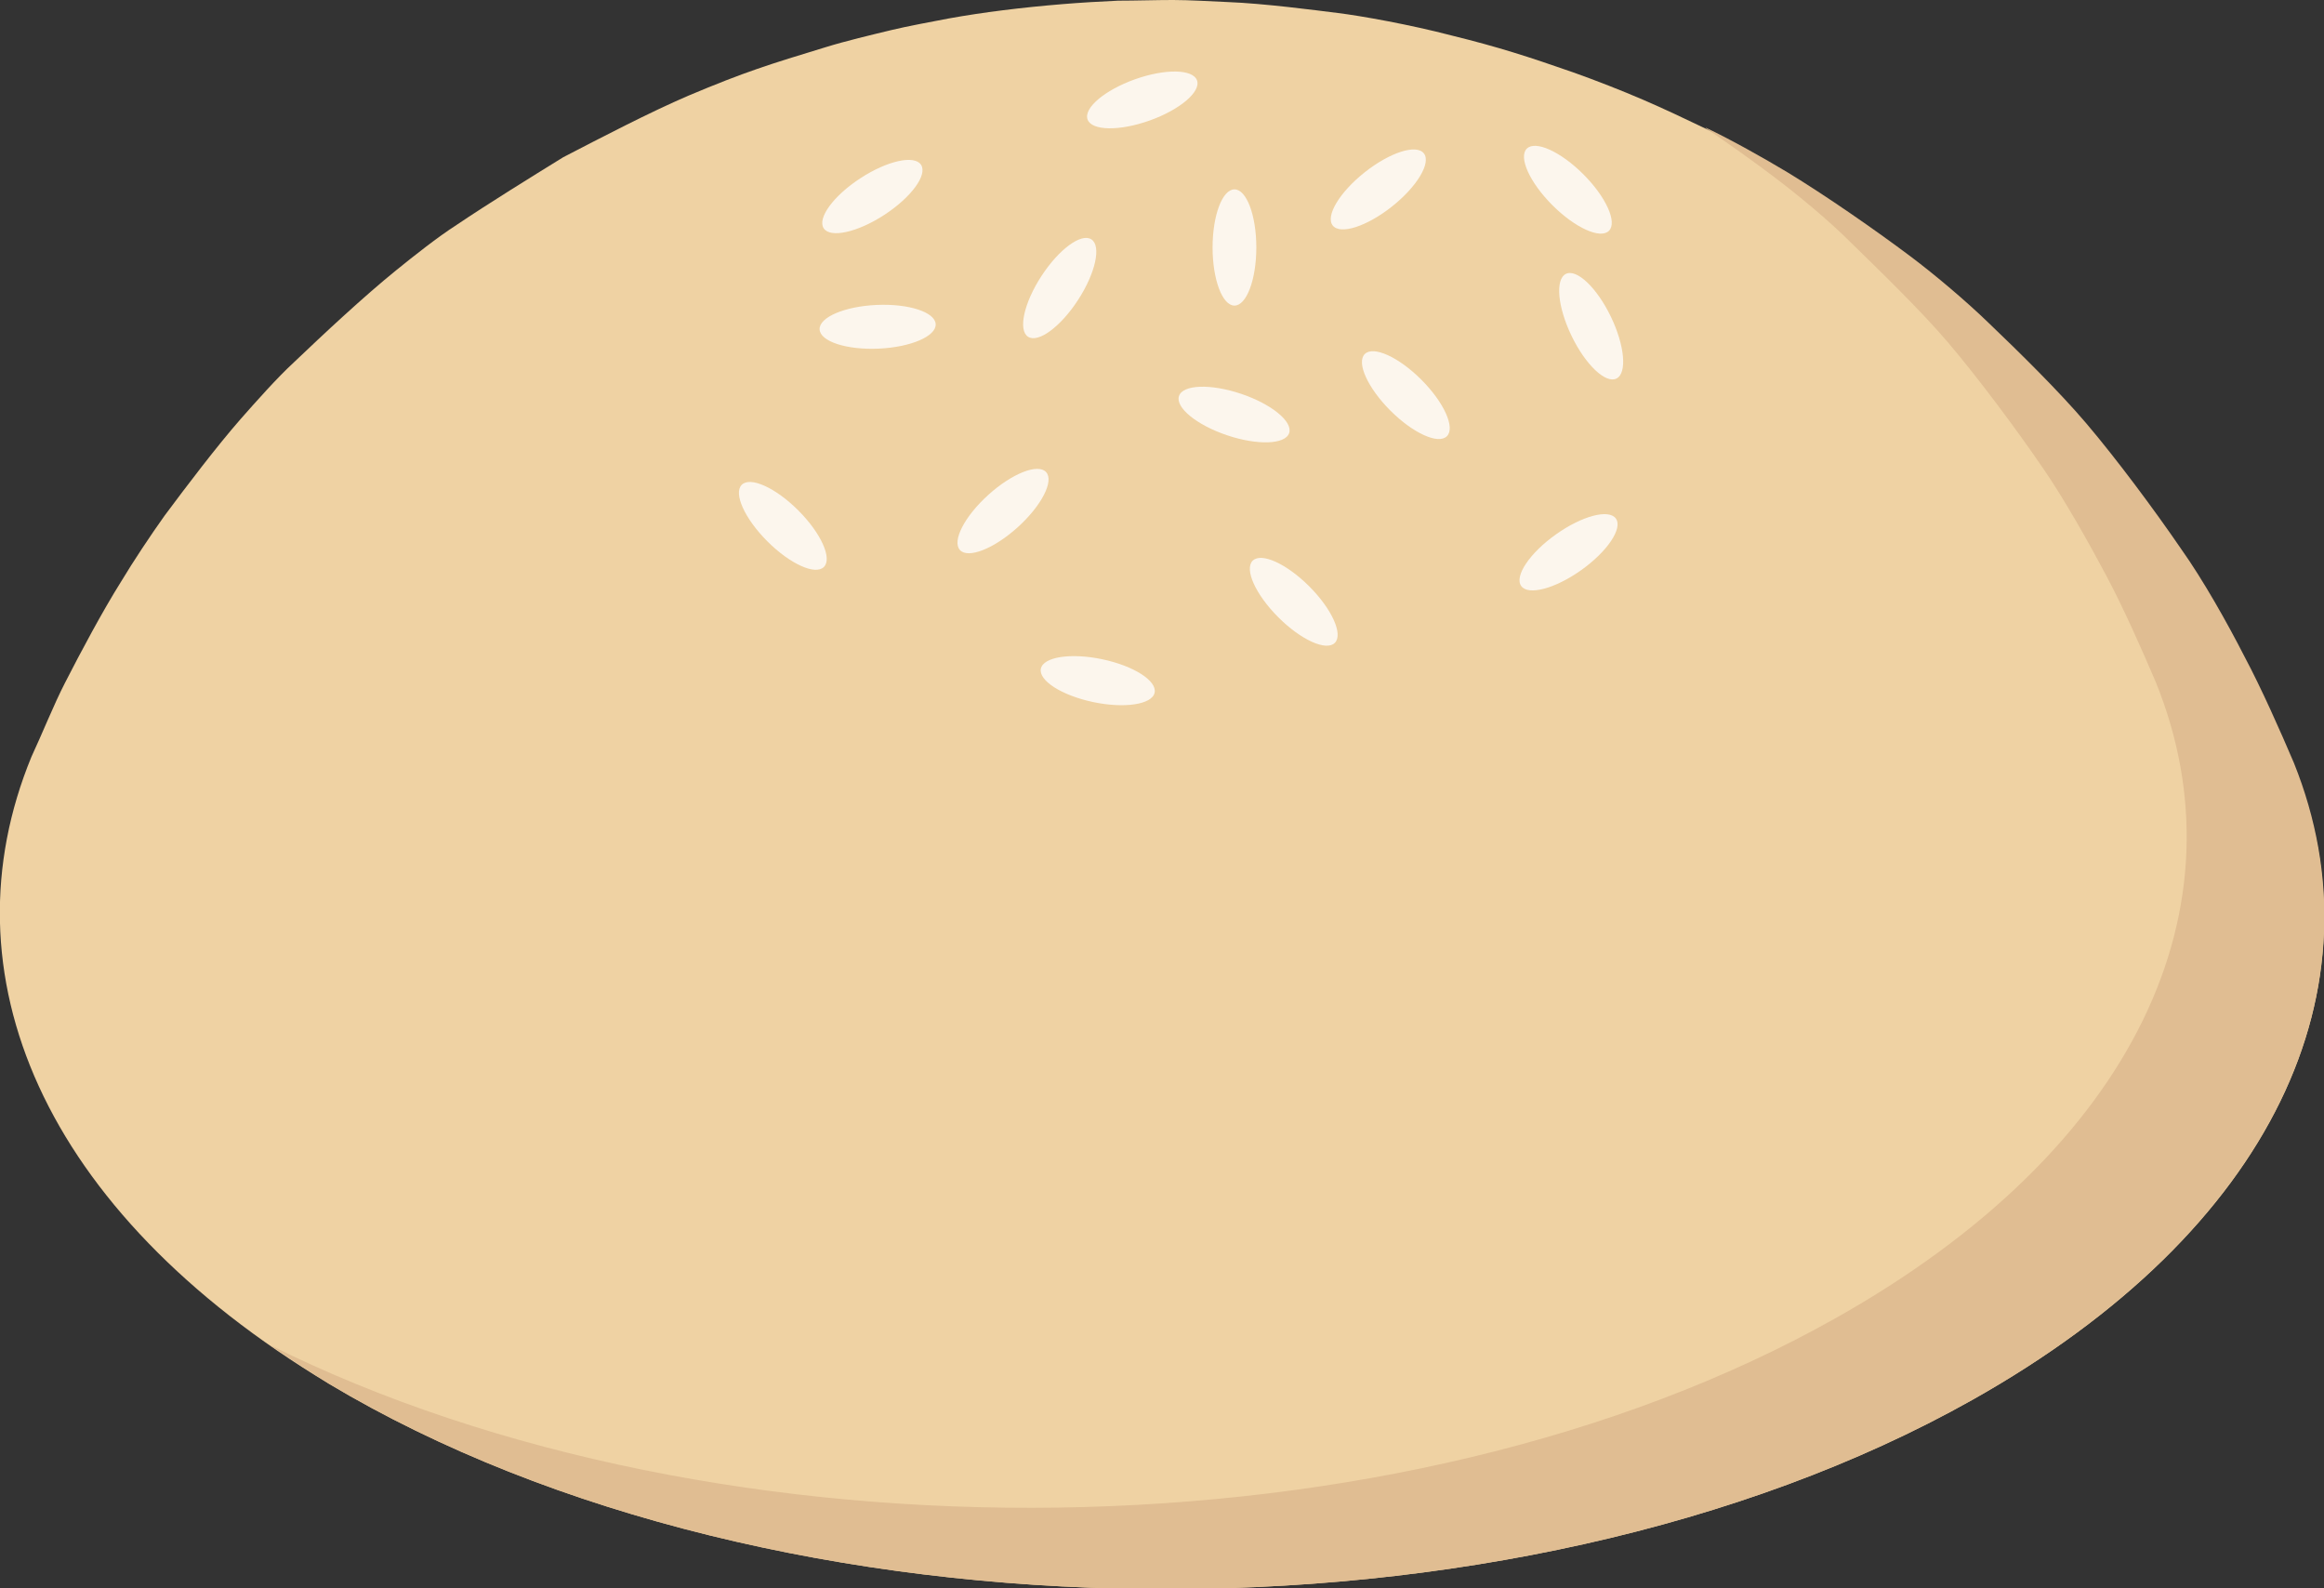 <?xml version="1.0" encoding="utf-8"?>
<!-- Generator: Adobe Illustrator 22.0.1, SVG Export Plug-In . SVG Version: 6.00 Build 0)  -->
<svg version="1.1" id="Слой_4" xmlns="http://www.w3.org/2000/svg" xmlns:xlink="http://www.w3.org/1999/xlink" x="0px" y="0px"
	 viewBox="0 0 340 232.3" style="enable-background:new 0 0 340 232.3;" xml:space="preserve">
<rect x="0" y="0" width="340" height="232.3" fill="#333333" stroke="none"/>
<style type="text/css">
	.st0{fill:#EFD2A3;}
	.st1{fill:#E0BD92;}
	.st2{fill:#FCF6ED;}
</style>
<path class="st0" d="M4.6,110.7c1.5-3.2,3.3-7.7,4.9-10.8c2.3-4.5,5.5-10.5,8.2-14.8c1.8-3,4.4-6.9,6.4-9.7
	c3.2-4.3,7.6-10.1,11.1-14.1c2.3-2.6,5.3-6,7.8-8.3c4.4-4.2,10.3-9.7,15-13.5c2.6-2.1,6-4.8,8.8-6.6c4.6-3.1,10.9-7,15.6-9.9l0,0
	c5.4-2.8,12.7-6.6,18.3-9c8.3-3.5,11.9-4.6,20.1-7.1c2.9-0.9,6.7-1.8,9.6-2.5c2.5-0.6,5.8-1.2,8.4-1.7c5-0.9,10.6-1.6,16.7-2.1
	c2.4-0.2,5.7-0.4,8.1-0.5c2.4,0,5.6-0.1,8-0.1c2.4,0,5.6,0.2,8,0.3c5.3,0.2,12.9,1.2,16.1,1.6c3.3,0.4,10.6,1.7,16.7,3.3
	c6.9,1.7,11.2,3.1,17.8,5.4c3.1,1.1,7.2,2.7,10.2,4c2.8,1.2,6.4,2.9,9.1,4.2c3.7,1.8,8.5,4.4,11.9,6.5c5.6,3.4,12.7,8.4,18,12.3
	c3.6,2.7,8.2,6.5,11.4,9.7c4.4,4.3,10.3,10,14.3,14.7c4.5,5.3,10,12.7,13.9,18.4c3.1,4.5,6.7,10.9,9.3,15.8
	c2.4,4.5,5.2,10.8,7.2,15.5c13.2,32.6-2.6,68.2-47,93.1c-67.3,37.8-175,36.7-240.4-2.4C6,177.1-8.4,142.3,4.6,110.7z"/>
<path class="st1" d="M335.6,111.6c-2-4.7-4.8-11-7.2-15.5c-2.5-4.9-6.1-11.3-9.3-15.8c-3.9-5.7-9.4-13.1-13.9-18.4
	c-4-4.7-9.8-10.4-14.3-14.7c-3.2-3.1-7.8-7-11.4-9.7c-5.2-3.9-12.4-8.9-18-12.3c-3.5-2.1-8.3-4.8-11.9-6.5c0,0-0.1,0-0.1,0
	c3.5,2.4,6.9,4.8,9.8,7c3.6,2.7,8.2,6.5,11.4,9.7c4.4,4.3,10.3,10,14.3,14.7c4.5,5.3,10,12.7,13.9,18.4c3.1,4.5,6.7,10.9,9.3,15.8
	c2.4,4.5,5.2,10.8,7.2,15.5c13.2,32.6-2.6,68.2-47,93.1c-63.5,35.7-163,36.7-229,3.8c2.8,1.9,5.7,3.8,8.7,5.7
	c65.4,39.1,173.1,40.2,240.4,2.4C332.9,179.8,348.7,144.2,335.6,111.6z"/>
<g>
	<ellipse class="st2" cx="180.6" cy="36.2" rx="3.2" ry="8.5"/>
	<ellipse transform="matrix(0.942 -0.336 0.336 0.942 4.802 57.008)" class="st2" cx="167.1" cy="14.6" rx="8.5" ry="3.2"/>
	<ellipse transform="matrix(0.784 -0.621 0.621 0.784 26.388 131.187)" class="st2" cx="201.6" cy="27.7" rx="8.5" ry="3.2"/>
	<ellipse transform="matrix(0.319 -0.948 0.948 0.319 65.39 212.483)" class="st2" cx="180.6" cy="60.7" rx="3.2" ry="8.5"/>
	<ellipse transform="matrix(0.206 -0.979 0.979 0.206 30.028 236.178)" class="st2" cx="160.5" cy="99.6" rx="3.2" ry="8.5"/>
	<ellipse transform="matrix(0.815 -0.58 0.58 0.815 -4.348 147.986)" class="st2" cx="229.4" cy="80.8" rx="8.5" ry="3.2"/>
	<ellipse transform="matrix(0.707 -0.707 0.707 0.707 -6.777 159.647)" class="st2" cx="189.3" cy="88" rx="3.2" ry="8.5"/>
	<ellipse transform="matrix(0.707 -0.707 0.707 0.707 47.609 170.356)" class="st2" cx="229.4" cy="27.7" rx="3.2" ry="8.5"/>
	<ellipse transform="matrix(0.742 -0.67 0.67 0.742 -12.234 117.685)" class="st2" cx="146.8" cy="74.7" rx="8.5" ry="3.2"/>
	<ellipse transform="matrix(0.707 -0.707 0.707 0.707 19.379 162.363)" class="st2" cx="205.7" cy="57.8" rx="3.2" ry="8.5"/>
	
		<ellipse transform="matrix(0.707 -0.707 0.707 0.707 -20.793 103.506)" class="st2" cx="114.5" cy="76.9" rx="3.2" ry="8.5"/>
	<ellipse transform="matrix(0.901 -0.434 0.434 0.901 2.291 105.686)" class="st2" cx="232.8" cy="47.8" rx="3.2" ry="8.5"/>
	<ellipse transform="matrix(0.545 -0.838 0.838 0.545 35.142 149.111)" class="st2" cx="155.1" cy="42.2" rx="8.5" ry="3.2"/>
	
		<ellipse transform="matrix(0.999 -4.450042e-02 4.450042e-02 0.999 -2 5.763)" class="st2" cx="128.4" cy="47.8" rx="8.5" ry="3.2"/>
	<ellipse transform="matrix(0.838 -0.546 0.546 0.838 5.029 74.369)" class="st2" cx="127.6" cy="28.7" rx="8.5" ry="3.2"/>
</g>
</svg>
